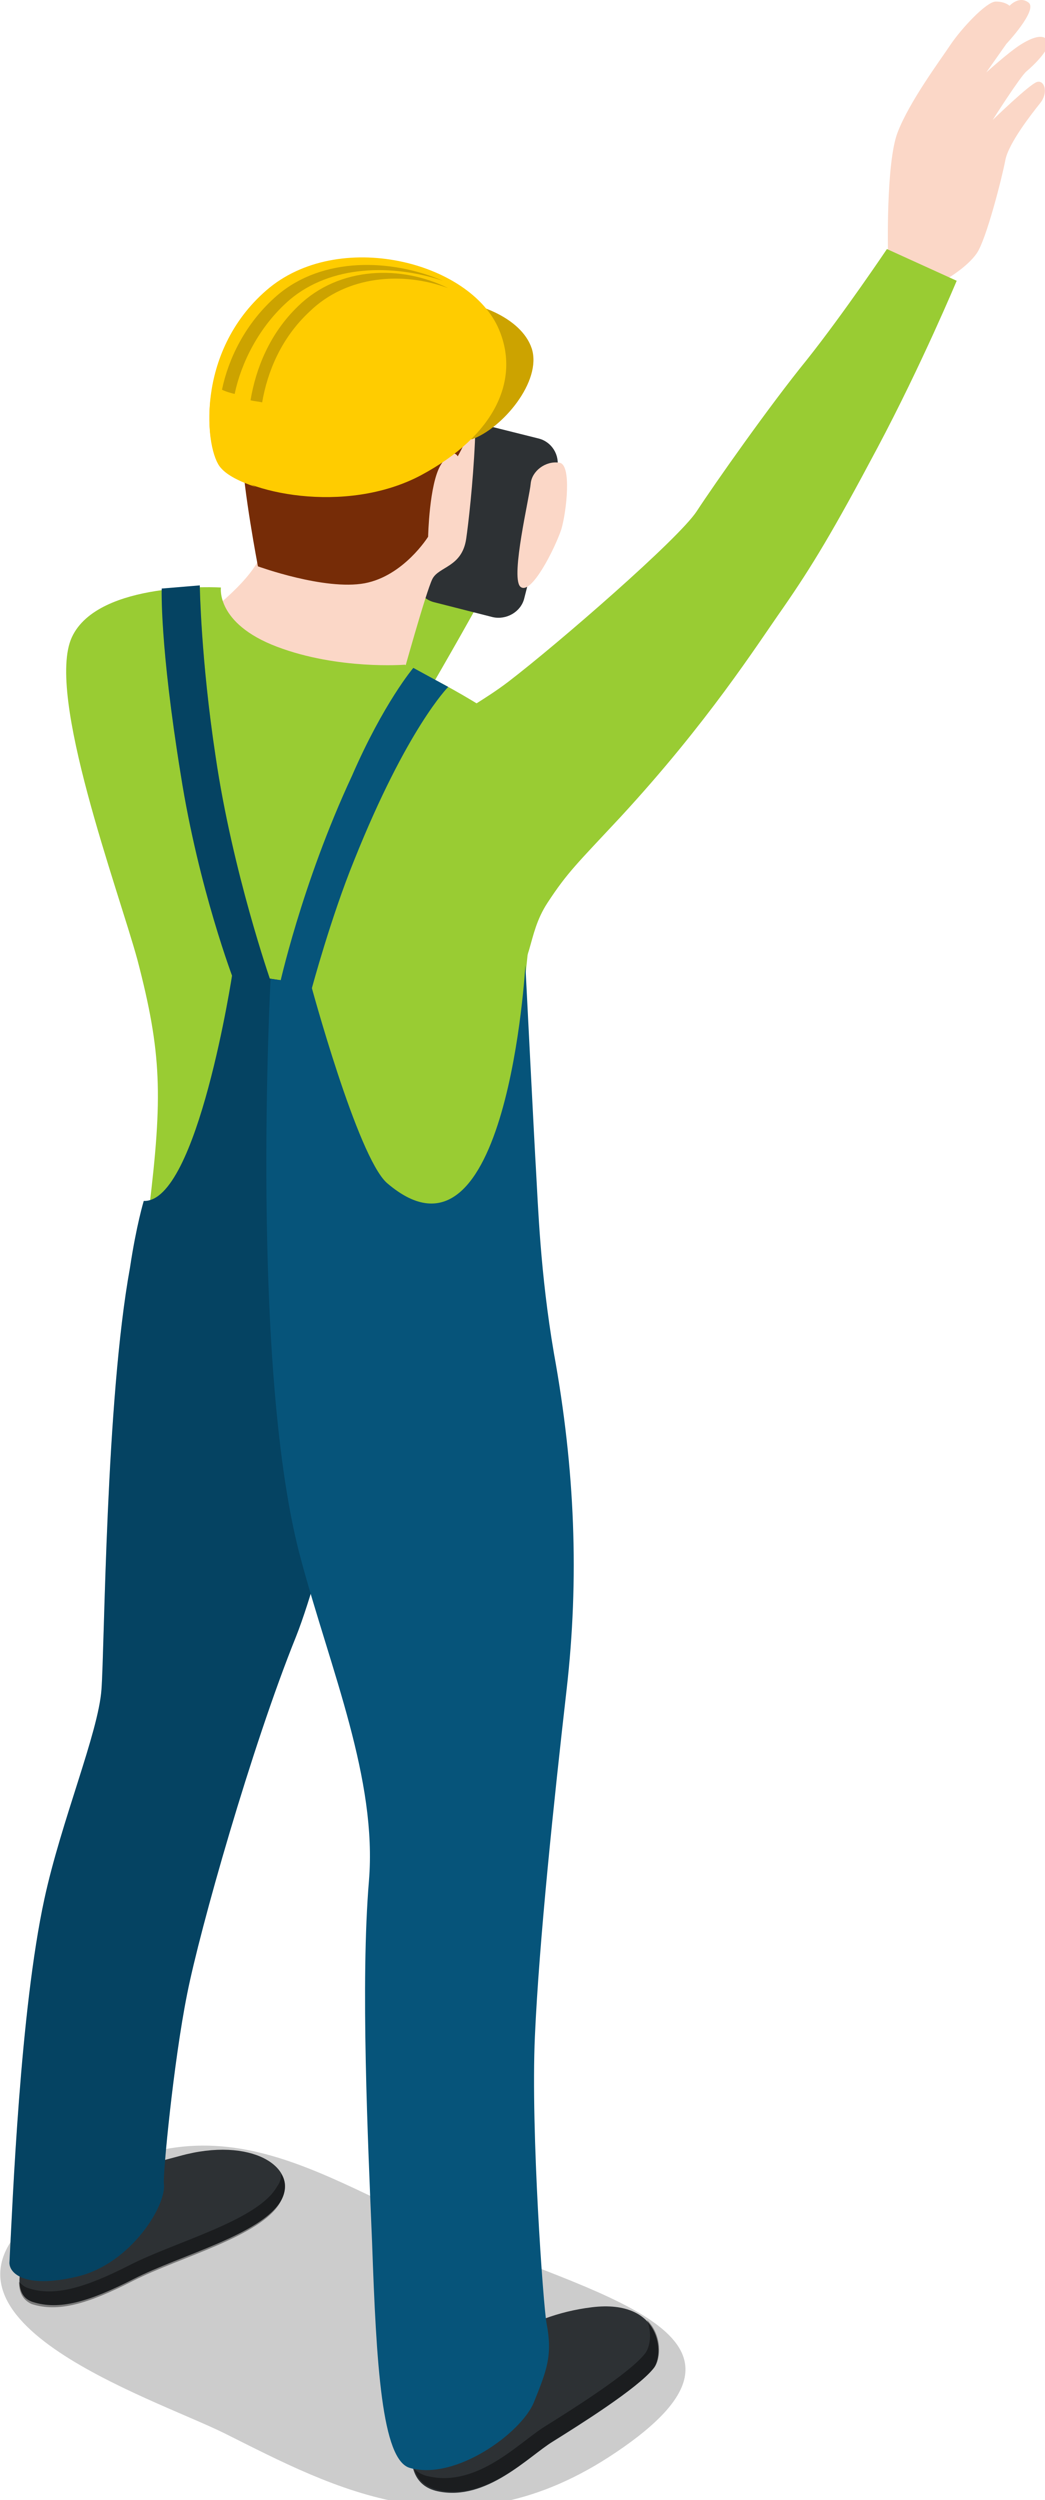 <?xml version="1.0" encoding="UTF-8" standalone="no"?>
<!-- Created with Inkscape (http://www.inkscape.org/) -->

<svg
   xmlns:dc="http://purl.org/dc/elements/1.1/"
   xmlns:cc="http://creativecommons.org/ns#"
   xmlns:rdf="http://www.w3.org/1999/02/22-rdf-syntax-ns#"
   xmlns:svg="http://www.w3.org/2000/svg"
   xmlns="http://www.w3.org/2000/svg"
   xmlns:sodipodi="http://sodipodi.sourceforge.net/DTD/sodipodi-0.dtd"
   xmlns:inkscape="http://www.inkscape.org/namespaces/inkscape"
   width="11.269mm"
   height="26.947mm"
   viewBox="0 0 11.269 26.947"
   version="1.1"
   id="svg581"
   inkscape:version="0.92.2 (5c3e80d, 2017-08-06)"
   sodipodi:docname="engineers-16.svg">
  <defs
     id="defs575" />
  <sodipodi:namedview
     id="base"
     pagecolor="#ffffff"
     bordercolor="#666666"
     borderopacity="1.0"
     inkscape:pageopacity="0.0"
     inkscape:pageshadow="2"
     inkscape:zoom="0.7"
     inkscape:cx="-298.13368"
     inkscape:cy="-111.99404"
     inkscape:document-units="mm"
     inkscape:current-layer="svg581"
     showgrid="false"
     inkscape:window-width="1360"
     inkscape:window-height="706"
     inkscape:window-x="-8"
     inkscape:window-y="-8"
     inkscape:window-maximized="1"
     fit-margin-top="0"
     fit-margin-left="0"
     fit-margin-right="0"
     fit-margin-bottom="0" />
  <g
     inkscape:label="Layer 1"
     inkscape:groupmode="layer"
     id="layer1"
     transform="translate(-185.153,178.797)" />
  <g
     id="i397"
     class="top-level-node"
     transform="matrix(0.114,0,0,0.114,-1.049,-0.12)">
    <g
       id="g976">
      <g
         id="g974">
        <path
           d="m 54.7,57.7 c 0,0 -11.4,20.6 -14.2,22.8 C 37.7,82.7 31,73.7 31,73.7 L 51.5,53.4 Z"
           id="path924"
           inkscape:connector-curvature="0"
           style="fill:#99cc33" />
        <path
           d="m 60.1,42.5 -4.4,-1.1 1,-3.9 -1.3,-0.3 -1,3.9 c -1.2,-0.2 -2.5,0.6 -2.8,1.8 L 48.5,55 c -0.3,1.3 0.5,2.7 1.8,3 l 5.5,1.4 c 1.3,0.3 2.7,-0.5 3,-1.8 l 3.1,-12.2 c 0.3,-1.3 -0.5,-2.6 -1.8,-2.9 z"
           id="path926"
           inkscape:connector-curvature="0"
           style="fill:#2d3134" />
        <path
           d="m 62.1,44.8 c -1.3,-0.2 -2.6,0.8 -2.7,2 -0.1,1.2 -1.9,8.7 -1,9.7 1,1 3.3,-3.6 3.9,-5.4 0.5,-1.7 1,-6.2 -0.2,-6.3 z"
           id="path928"
           inkscape:connector-curvature="0"
           style="fill:#fbd7c7" />
        <path
           d="m 28.4,59.4 c 0,0 4.3,4.8 7.7,5.8 3.9,1.1 11.1,0.1 11.1,0.1 0,0 2.3,-8.3 2.9,-9.5 0.6,-1.2 2.8,-1.1 3.2,-3.8 0.4,-2.7 1.8,-15.7 0,-17.9 C 51.5,31.9 41.9,26.4 36.4,32.9 30.9,39.4 34.5,50.3 34,53 c -0.4,2.6 -5.6,6.4 -5.6,6.4 z"
           id="path930"
           inkscape:connector-curvature="0"
           style="fill:#fbd7c7" />
        <path
           d="m 33.6,54.6 c 0,0 6.3,2.3 10.1,1.6 3.7,-0.7 6,-4.4 6,-4.4 0,0 0.1,-5 1.2,-6.8 1.1,-1.8 1.6,-0.8 1.6,-0.8 0,0 2.3,-4 2.2,-6.9 -0.2,-3.8 -3.9,-9.7 -13.8,-7.2 -7.8,2 -8.9,10.2 -8.8,13.7 0.1,3.5 1.5,10.8 1.5,10.8 z"
           id="path932"
           inkscape:connector-curvature="0"
           style="fill:#762c07" />
        <path
           d="m 53.8,42.6 c 2.9,-1 6.7,-5.5 5.7,-8.6 -1,-3 -5.5,-4.6 -8.6,-4.6 -3,0.2 2.9,13.2 2.9,13.2 z"
           id="path934"
           inkscape:connector-curvature="0"
           style="fill:#ffcc00" />
        <path
           d="m 53.8,42.6 c 2.9,-1 6.7,-5.5 5.7,-8.6 -1,-3 -5.5,-4.6 -8.6,-4.6 -3,0.2 2.9,13.2 2.9,13.2 z"
           id="path936"
           inkscape:connector-curvature="0"
           style="opacity:0.2" />
        <path
           d="m 30.1,45.2 c 2.1,2.4 11.7,4.6 18.9,0.8 7.1,-3.8 9.4,-9.1 7.4,-13.8 -2.7,-6.4 -15.2,-9.6 -22,-3.7 -6.8,5.9 -5.8,15.1 -4.3,16.7 z"
           id="path938"
           inkscape:connector-curvature="0"
           style="fill:#ffcc00" />
        <path
           d="M 31.3,45.7 C 29.8,44 28.8,35 35.6,29.1 c 4,-3.4 9.9,-3.8 14.7,-2.2 -4.9,-2.1 -11.6,-2 -15.9,1.8 -6.8,5.9 -5.8,15 -4.3,16.6 0.6,0.7 1.8,1.3 3.3,1.8 -1,-0.5 -1.7,-0.9 -2.1,-1.4 z"
           id="path940"
           inkscape:connector-curvature="0"
           style="fill:#ffcc00" />
        <path
           d="M 51.1,27.6 C 46.2,25.5 39.7,25.3 35.4,29 c -3,2.6 -4.6,6 -5.2,8.9 0.4,0.2 0.8,0.3 1.2,0.4 0.6,-2.9 2.3,-6.4 5.2,-8.9 3.9,-3.3 9.7,-3.4 14.5,-1.8 z"
           id="path942"
           inkscape:connector-curvature="0"
           style="opacity:0.2" />
        <path
           d="m 37.4,30 c -2.7,2.6 -4,5.9 -4.5,8.9 0.4,0.1 0.7,0.1 1.1,0.2 0.5,-2.9 1.8,-6.1 4.5,-8.6 C 42,27.1 47.3,26.7 51.6,28.3 47.2,26.1 41.3,26.2 37.4,30 Z"
           id="path944"
           inkscape:connector-curvature="0"
           style="opacity:0.2" />
        <path
           d="M 67.5,232.9 C 83.4,222.2 67.1,218.5 52.8,212.6 39,207 28.9,197.6 13,210.1 c -12.8,10.1 10.5,17.6 17.4,21 10.4,5.2 22.3,11.8 37.1,1.8 z"
           id="path946"
           inkscape:connector-curvature="0"
           style="opacity:0.2" />
        <path
           d="m 11.8,213.7 c 0,0 -2,4.2 0.5,5 2.5,0.8 5.3,0 9.6,-2.2 4.3,-2.2 12.1,-4.2 13.9,-7.4 1.7,-3.1 -2.8,-6.1 -9.6,-4.2 -6.8,1.8 -5.5,1.5 -5.5,1.5 z"
           id="path948"
           inkscape:connector-curvature="0"
           style="fill:#2d3134" />
        <path
           d="m 35.8,206.6 c 0,0.4 -0.1,0.8 -0.4,1.2 -1.8,3.2 -9.6,5.2 -13.9,7.4 -4.3,2.2 -7.2,3 -9.6,2.2 -0.4,-0.1 -0.7,-0.4 -0.9,-0.6 0,0.9 0.3,1.7 1.2,2.1 2.5,0.8 5.3,0 9.6,-2.2 4.3,-2.2 12.1,-4.2 13.9,-7.4 0.6,-1.1 0.6,-2 0.1,-2.7 z"
           id="path950"
           inkscape:connector-curvature="0"
           style="opacity:0.4" />
        <path
           d="m 49.2,228.5 c 0,0 -3.2,7.1 1.4,8.1 4.6,1 8.6,-3.3 10.9,-4.7 2.4,-1.5 8,-5 9.5,-6.9 1.1,-1.3 0.8,-6.6 -5.8,-5.8 -6.6,0.8 -10.2,4.5 -10.2,4.5 z"
           id="path952"
           inkscape:connector-curvature="0"
           style="fill:#2d3134" />
        <path
           d="m 70.4,220.4 c 0.5,1.2 0.3,2.6 -0.2,3.2 -1.5,1.9 -7.1,5.4 -9.5,6.9 -2.4,1.5 -6.3,5.7 -10.9,4.7 -0.6,-0.1 -1.1,-0.4 -1.4,-0.7 0.3,1 1,1.7 2.3,2 4.6,1 8.6,-3.3 10.9,-4.7 2.4,-1.5 8,-5 9.5,-6.9 0.6,-0.8 0.8,-3 -0.7,-4.5 z"
           id="path954"
           inkscape:connector-curvature="0"
           style="opacity:0.4" />
        <path
           d="m 30.1,56.6 c 0,0 -11.6,-0.7 -14.1,4.7 -2.5,5.4 4.4,23.9 6.2,30.5 2.3,8.8 2.4,12.9 1.1,23.6 -0.9,7.2 12.6,1.7 23.2,1.4 6.8,-0.2 12.4,2.8 11.8,-5.5 -0.7,-9.4 0.9,-19.7 1.1,-23 0.4,-6.2 3.9,-13.3 0,-17 -3.9,-3.7 -11.9,-7.4 -11.9,-7.4 0,0 -6.3,0.5 -12.1,-1.7 -5.8,-2.2 -5.3,-5.6 -5.3,-5.6 z"
           id="path956"
           inkscape:connector-curvature="0"
           style="fill:#99cc33" />
        <path
           d="M 22.8,114.6 C 27.9,114.8 31.2,93 31.2,93 l 4.9,0.8 c 0,0 3.4,17.7 10.5,25.6 -2.6,11.6 -6.7,29.6 -9.4,36.4 -4.2,10.4 -9.1,27.7 -10.3,33.8 -1.3,6.5 -2.3,17.1 -2.2,17.9 0.3,2 -3.1,7.6 -8.2,8.8 -5.1,1.2 -6.5,-0.4 -6.4,-1.4 0.3,-5.7 1,-23.7 3.3,-34.3 1.6,-7.4 5.1,-15.7 5.4,-19.8 0.3,-4.1 0.4,-27.3 2.7,-39.9 0.6,-4 1.3,-6.3 1.3,-6.3 z"
           id="path958"
           inkscape:connector-curvature="0"
           style="fill:#06547a" />
        <path
           d="M 22.8,114.6 C 27.9,114.8 31.2,93 31.2,93 l 4.9,0.8 c 0,0 3.4,17.7 10.5,25.6 -2.6,11.6 -6.7,29.6 -9.4,36.4 -4.2,10.4 -9.1,27.7 -10.3,33.8 -1.3,6.5 -2.3,17.1 -2.2,17.9 0.3,2 -3.1,7.6 -8.2,8.8 -5.1,1.2 -6.5,-0.4 -6.4,-1.4 0.3,-5.7 1,-23.7 3.3,-34.3 1.6,-7.4 5.1,-15.7 5.4,-19.8 0.3,-4.1 0.4,-27.3 2.7,-39.9 0.6,-4 1.3,-6.3 1.3,-6.3 z"
           id="path960"
           inkscape:connector-curvature="0"
           style="opacity:0.2" />
        <path
           d="m 38.6,94.1 -3.8,-0.5 c 0,0 -2,37.2 2.9,55 2.8,10.4 7.2,20.7 6.4,30.3 -0.8,9.6 -0.1,24.5 0.3,34.2 0.4,11.4 0.9,20.6 3.6,21.3 4.3,1.2 10.5,-3.3 11.7,-6.2 1.2,-3 1.8,-4.4 1.2,-7.5 -0.3,-1.6 -1.5,-18.1 -1.1,-27.1 0.4,-9 1.8,-22.3 3,-32.8 1.2,-10.5 0.8,-20.8 -1.2,-31.8 -1.3,-7.6 -1.5,-14 -1.7,-17.4 -0.1,-1.5 -1,-19.3 -1,-19.3 0,0 -1.7,30.4 -13.1,20.6 C 43,110.4 38.6,94.1 38.6,94.1 Z"
           id="path962"
           inkscape:connector-curvature="0"
           style="fill:#06547a" />
        <path
           d="m 28.1,56.4 -3.6,0.3 c 0,0 -0.2,5.3 1.8,17.6 1.7,10.8 5,19.4 5,19.4 l 3.5,0.1 c 0,0 -3.6,-10.3 -5.2,-21.2 -1.4,-9.2 -1.5,-16.2 -1.5,-16.2 z"
           id="path964"
           inkscape:connector-curvature="0"
           style="fill:#06547a" />
        <path
           d="m 28.1,56.4 -3.6,0.3 c 0,0 -0.2,5.3 1.8,17.6 1.7,10.8 5,19.4 5,19.4 l 3.5,0.1 c 0,0 -3.6,-10.3 -5.2,-21.2 -1.4,-9.2 -1.5,-16.2 -1.5,-16.2 z"
           id="path966"
           inkscape:connector-curvature="0"
           style="opacity:0.2" />
        <path
           d="m 48.3,64.2 3.3,1.8 c 0,0 -3.9,3.9 -8.9,16.4 -2.2,5.4 -4,12.1 -4,12.1 l -3.1,-0.1 c 0,0 2.1,-9.7 6.9,-20 3,-6.9 5.8,-10.2 5.8,-10.2 z"
           id="path968"
           inkscape:connector-curvature="0"
           style="fill:#06547a" />
        <path
           d="m 93.2,24.9 c 0,0 -0.2,-8.4 0.9,-11.3 1.1,-2.9 4,-6.8 5,-8.3 1,-1.5 3.4,-4.1 4.3,-4.1 0.9,0 1.3,0.4 1.3,0.4 0,0 0.9,-1 1.8,-0.3 0.9,0.7 -2.1,3.9 -2.1,3.9 l -1.9,2.7 c 0,0 2.1,-1.9 3.2,-2.6 1.1,-0.7 2.2,-1.1 2.6,-0.4 0.4,0.7 -1.4,2.4 -2,2.9 -0.6,0.5 -3.2,4.6 -3.2,4.6 0,0 3.5,-3.4 4.2,-3.6 0.7,-0.2 1.1,1 0.3,2 -0.8,1 -3,3.8 -3.3,5.4 -0.3,1.6 -1.8,7.5 -2.7,8.8 -0.9,1.3 -2.8,2.4 -2.8,2.4 z"
           id="path970"
           inkscape:connector-curvature="0"
           style="fill:#fbd7c7" />
        <path
           d="m 93.1,24.6 6.6,3 c 0,0 -3.3,7.9 -7.5,15.8 -4.2,7.9 -6.2,11.2 -8.9,15.1 -2.6,3.7 -7.1,10.8 -15.4,19.8 -4.1,4.4 -5,5.2 -6.9,8.1 -2.1,3.2 -1.2,6 -4.1,8.1 -4,2.9 -9.9,-12.3 -8.6,-18.9 1.2,-6.4 4.4,-6.6 9,-10.1 C 62,61.9 73.4,52 75.1,49.4 76.8,46.8 82,39.4 85.5,35.1 89,30.7 93.1,24.6 93.1,24.6 Z"
           id="path972"
           inkscape:connector-curvature="0"
           style="fill:#99cc33" />
      </g>
    </g>
  </g>
</svg>

